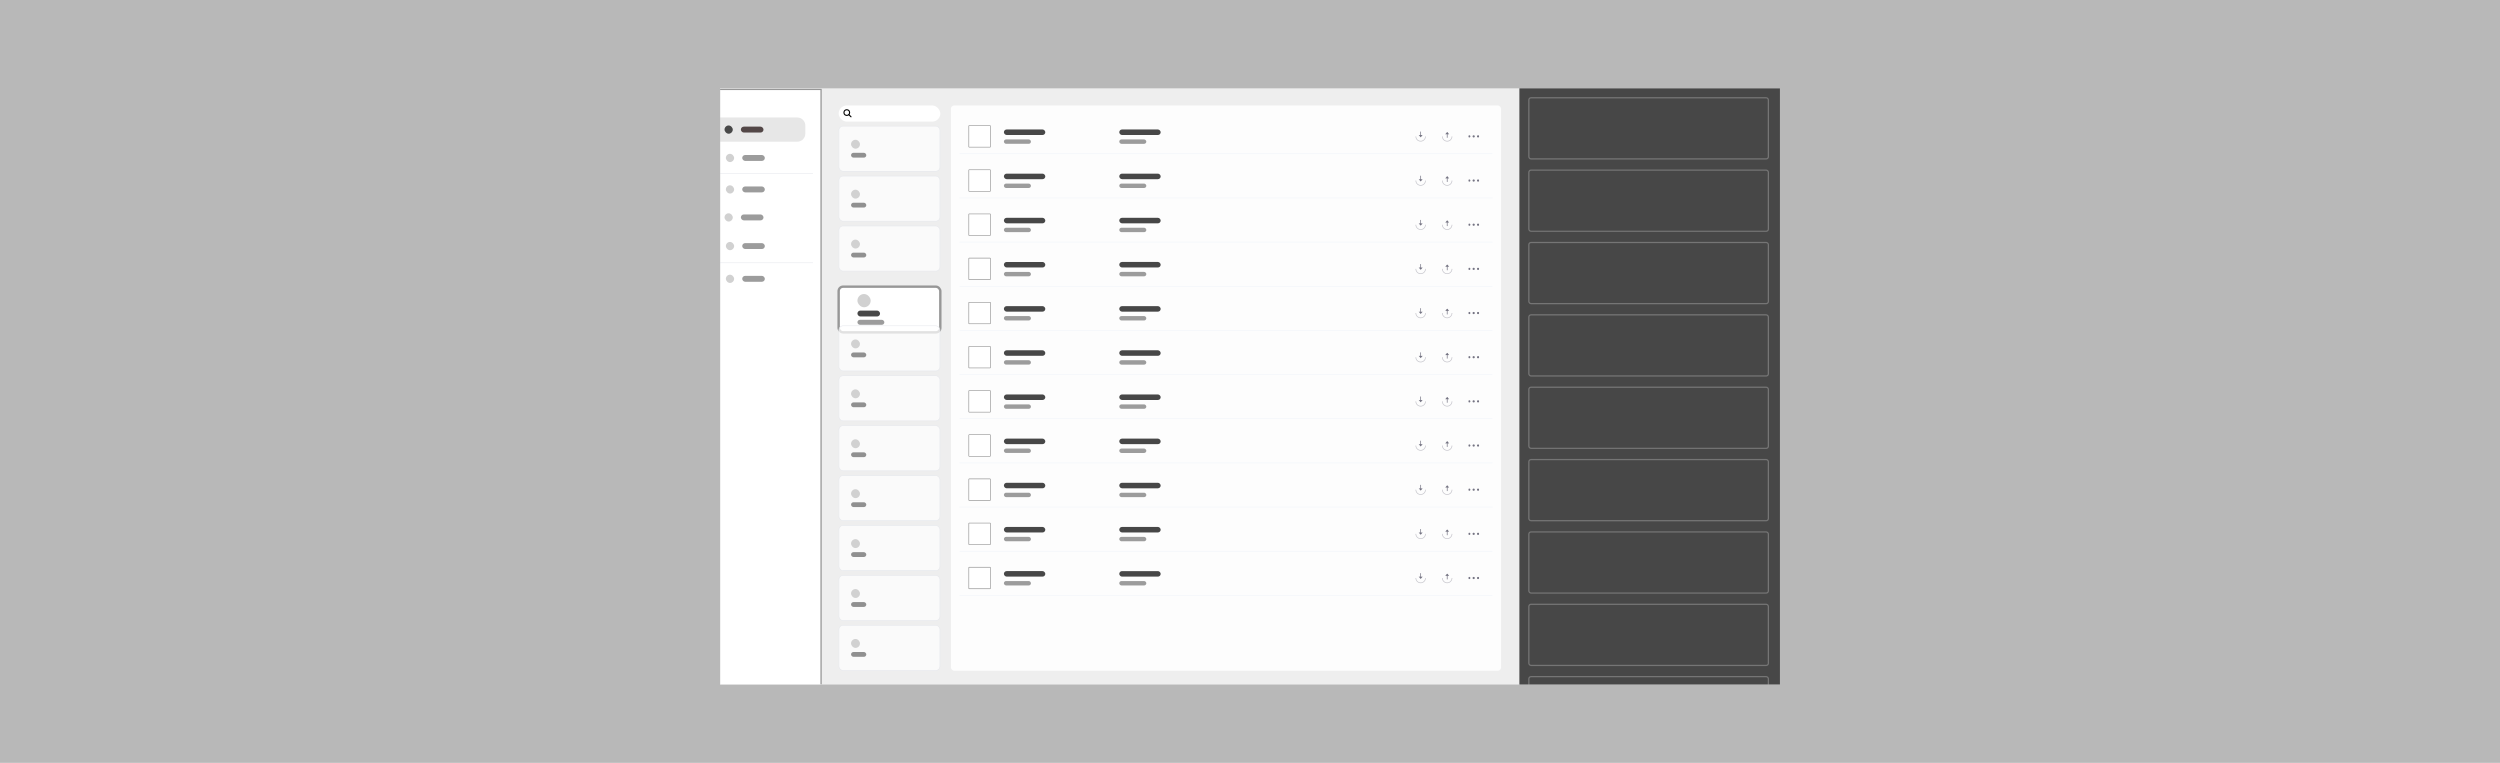 <svg width="1920" height="586" viewBox="0 0 1920 586" fill="none" xmlns="http://www.w3.org/2000/svg">
<rect width="1920" height="585.875" fill="#B8B8B8"/>
<g filter="url(#filter0_d_545_103070)">
<g clip-path="url(#clip0_545_103070)">
<rect width="814" height="457.875" transform="translate(553 63.999)" fill="#EEEEEE"/>
<g clip-path="url(#clip1_545_103070)">
<rect width="200.108" height="457.875" transform="translate(1166.89 63.998)" fill="#474747"/>
<rect x="1174.15" y="71.26" width="183.961" height="46.948" rx="1.675" stroke="white" stroke-opacity="0.25" stroke-width="0.958"/>
<rect x="1174.15" y="126.832" width="183.961" height="46.948" rx="1.675" stroke="white" stroke-opacity="0.25" stroke-width="0.958"/>
<rect x="1174.15" y="182.403" width="183.961" height="46.948" rx="1.675" stroke="white" stroke-opacity="0.25" stroke-width="0.958"/>
<rect x="1174.15" y="237.975" width="183.961" height="46.948" rx="1.675" stroke="white" stroke-opacity="0.25" stroke-width="0.958"/>
<rect x="1174.15" y="293.546" width="183.961" height="46.948" rx="1.675" stroke="white" stroke-opacity="0.25" stroke-width="0.958"/>
<rect x="1174.15" y="349.118" width="183.961" height="46.948" rx="1.675" stroke="white" stroke-opacity="0.25" stroke-width="0.958"/>
<rect x="1174.15" y="404.689" width="183.961" height="46.948" rx="1.675" stroke="white" stroke-opacity="0.25" stroke-width="0.958"/>
<rect x="1174.15" y="460.26" width="183.961" height="46.948" rx="1.675" stroke="white" stroke-opacity="0.25" stroke-width="0.958"/>
<rect x="1174.15" y="515.832" width="183.961" height="60.362" rx="1.675" stroke="white" stroke-opacity="0.25" stroke-width="0.958"/>
</g>
<g filter="url(#filter1_d_545_103070)">
<rect x="553" y="63.998" width="78.008" height="457.875" fill="white"/>
<path d="M553.194 128.486H624.568" stroke="#E5E7EC" stroke-width="0.388" stroke-linecap="square"/>
<path d="M553.194 197.144H624.568" stroke="#E5E7EC" stroke-width="0.388" stroke-linecap="square"/>
<rect x="557.894" y="137.626" width="6.343" height="6.343" rx="3.171" fill="#D1D1D1"/>
<rect x="570.444" y="138.521" width="17.382" height="4.551" rx="2.276" fill="#9C9C9C"/>
<path d="M550.652 85.54H612.716C616.143 85.54 618.922 88.319 618.922 91.746V97.953C618.922 101.381 616.143 104.159 612.716 104.159H550.652V85.54Z" fill="#8A8A8A" fill-opacity="0.2"/>
<rect x="556.858" y="91.679" width="6.343" height="6.343" rx="3.171" fill="#484848"/>
<rect x="569.407" y="92.574" width="17.382" height="4.551" rx="2.276" fill="#534747"/>
<rect x="556.858" y="159.124" width="6.343" height="6.343" rx="3.171" fill="#D1D1D1"/>
<rect x="569.408" y="160.02" width="17.382" height="4.551" rx="2.276" fill="#9C9C9C"/>
<rect x="557.894" y="113.46" width="6.343" height="6.343" rx="3.171" fill="#D1D1D1"/>
<rect x="570.444" y="114.355" width="17.382" height="4.551" rx="2.276" fill="#9C9C9C"/>
<rect x="557.894" y="181.128" width="6.343" height="6.343" rx="3.171" fill="#D1D1D1"/>
<rect x="570.444" y="182.023" width="17.382" height="4.551" rx="2.276" fill="#9C9C9C"/>
<rect x="557.894" y="206.282" width="6.343" height="6.343" rx="3.171" fill="#D1D1D1"/>
<rect x="570.444" y="207.178" width="17.382" height="4.551" rx="2.276" fill="#9C9C9C"/>
<rect x="553" y="63.998" width="78.008" height="457.875" stroke="#979797"/>
</g>
<rect x="644.085" y="77.165" width="78.073" height="12.41" rx="6.205" fill="white"/>
<path d="M653.582 85.878L651.954 84.25" stroke="black" stroke-width="0.848" stroke-linecap="round" stroke-linejoin="round"/>
<circle cx="650.326" cy="82.623" r="2.171" stroke="black" stroke-width="0.848" stroke-linecap="round" stroke-linejoin="round"/>
<rect x="644.297" y="93.04" width="77.576" height="34.661" rx="3.18" fill="white" fill-opacity="0.71"/>
<rect x="653.597" y="103.51" width="6.861" height="6.861" rx="3.43" fill="#D1D1D1"/>
<rect x="653.597" y="113.515" width="11.72" height="3.716" rx="1.858" fill="#909090"/>
<rect x="644.297" y="93.04" width="77.576" height="34.661" rx="3.18" stroke="#E5E7EC" stroke-width="0.424"/>
<rect x="644.297" y="131.379" width="77.576" height="34.661" rx="3.18" fill="white" fill-opacity="0.71"/>
<rect x="653.597" y="141.849" width="6.861" height="6.861" rx="3.43" fill="#D1D1D1"/>
<rect x="653.597" y="151.854" width="11.72" height="3.716" rx="1.858" fill="#909090"/>
<rect x="644.297" y="131.379" width="77.576" height="34.661" rx="3.18" stroke="#E5E7EC" stroke-width="0.424"/>
<rect x="644.297" y="169.717" width="77.576" height="34.661" rx="3.18" fill="white" fill-opacity="0.71"/>
<rect x="653.597" y="180.187" width="6.861" height="6.861" rx="3.43" fill="#D1D1D1"/>
<rect x="653.597" y="190.191" width="11.72" height="3.716" rx="1.858" fill="#909090"/>
<rect x="644.297" y="169.717" width="77.576" height="34.661" rx="3.18" stroke="#E5E7EC" stroke-width="0.424"/>
<g filter="url(#filter2_d_545_103070)">
<rect x="644.085" y="207.854" width="78.073" height="35.086" rx="3.392" fill="white"/>
<rect x="658.499" y="213.489" width="10.175" height="10.175" rx="5.088" fill="#D1D1D1"/>
<rect x="658.499" y="226.208" width="17.382" height="4.551" rx="2.276" fill="#474747"/>
<rect x="658.499" y="233.303" width="20.681" height="3.816" rx="1.908" fill="#9C9C9C"/>
<rect x="644.085" y="207.854" width="78.073" height="35.086" rx="3.392" stroke="#979797" stroke-width="1.858"/>
</g>
<rect x="644.297" y="246.395" width="77.576" height="34.661" rx="3.18" fill="white" fill-opacity="0.71"/>
<rect x="653.597" y="256.864" width="6.861" height="6.861" rx="3.43" fill="#D1D1D1"/>
<rect x="653.597" y="266.869" width="11.72" height="3.716" rx="1.858" fill="#909090"/>
<rect x="644.297" y="246.395" width="77.576" height="34.661" rx="3.18" stroke="#E5E7EC" stroke-width="0.424"/>
<rect x="644.297" y="284.732" width="77.576" height="34.661" rx="3.18" fill="white" fill-opacity="0.71"/>
<rect x="653.597" y="295.202" width="6.861" height="6.861" rx="3.43" fill="#D1D1D1"/>
<rect x="653.597" y="305.207" width="11.72" height="3.716" rx="1.858" fill="#909090"/>
<rect x="644.297" y="284.732" width="77.576" height="34.661" rx="3.18" stroke="#E5E7EC" stroke-width="0.424"/>
<rect x="644.297" y="323.071" width="77.576" height="34.661" rx="3.18" fill="white" fill-opacity="0.71"/>
<rect x="653.597" y="333.541" width="6.861" height="6.861" rx="3.43" fill="#D1D1D1"/>
<rect x="653.597" y="343.546" width="11.72" height="3.716" rx="1.858" fill="#909090"/>
<rect x="644.297" y="323.071" width="77.576" height="34.661" rx="3.18" stroke="#E5E7EC" stroke-width="0.424"/>
<rect x="644.297" y="361.409" width="77.576" height="34.661" rx="3.18" fill="white" fill-opacity="0.71"/>
<rect x="653.597" y="371.879" width="6.861" height="6.861" rx="3.43" fill="#D1D1D1"/>
<rect x="653.597" y="381.884" width="11.72" height="3.716" rx="1.858" fill="#909090"/>
<rect x="644.297" y="361.409" width="77.576" height="34.661" rx="3.18" stroke="#E5E7EC" stroke-width="0.424"/>
<rect x="644.297" y="399.748" width="77.576" height="34.661" rx="3.18" fill="white" fill-opacity="0.71"/>
<rect x="653.597" y="410.218" width="6.861" height="6.861" rx="3.43" fill="#D1D1D1"/>
<rect x="653.597" y="420.223" width="11.72" height="3.716" rx="1.858" fill="#909090"/>
<rect x="644.297" y="399.748" width="77.576" height="34.661" rx="3.18" stroke="#E5E7EC" stroke-width="0.424"/>
<rect x="644.297" y="438.086" width="77.576" height="34.661" rx="3.18" fill="white" fill-opacity="0.71"/>
<rect x="653.597" y="448.556" width="6.861" height="6.861" rx="3.43" fill="#D1D1D1"/>
<rect x="653.597" y="458.561" width="11.72" height="3.716" rx="1.858" fill="#909090"/>
<rect x="644.297" y="438.086" width="77.576" height="34.661" rx="3.18" stroke="#E5E7EC" stroke-width="0.424"/>
<rect x="644.297" y="476.425" width="77.576" height="34.661" rx="3.18" fill="white" fill-opacity="0.71"/>
<rect x="653.597" y="486.895" width="6.861" height="6.861" rx="3.43" fill="#D1D1D1"/>
<rect x="653.597" y="496.899" width="11.72" height="3.716" rx="1.858" fill="#909090"/>
<rect x="644.297" y="476.425" width="77.576" height="34.661" rx="3.18" stroke="#E5E7EC" stroke-width="0.424"/>
<rect x="730.29" y="77.165" width="422.545" height="434.133" rx="2.544" fill="white" fill-opacity="0.86"/>
<path d="M737.073 114.258H1146.05" stroke="#F0F4FA" stroke-width="0.424" stroke-linecap="square"/>
<rect x="770.989" y="95.603" width="31.797" height="4.24" rx="2.12" fill="#474747"/>
<rect x="770.989" y="103.235" width="20.774" height="3.392" rx="1.696" fill="#9C9C9C"/>
<rect x="744.067" y="92.634" width="16.534" height="16.534" rx="0.212" fill="white" stroke="#838383" stroke-width="0.424"/>
<rect x="859.597" y="95.61" width="31.797" height="4.24" rx="2.12" fill="#474747"/>
<rect x="859.597" y="103.242" width="20.774" height="3.392" rx="1.696" fill="#9C9C9C"/>
<path opacity="0.41" d="M1087.63 100.903C1087.63 102.806 1089.18 104.348 1091.08 104.348C1092.98 104.348 1094.52 102.806 1094.52 100.903H1095.05C1095.05 103.098 1093.27 104.878 1091.08 104.878C1088.88 104.878 1087.1 103.098 1087.1 100.903H1087.63Z" fill="#747382"/>
<path fill-rule="evenodd" clip-rule="evenodd" d="M1091.08 101.635L1092.58 99.897H1091.34V97.215H1090.81V99.897H1089.57L1091.08 101.635Z" fill="#747382"/>
<path opacity="0.407" d="M1107.98 100.903C1107.98 102.806 1109.53 104.348 1111.43 104.348C1113.33 104.348 1114.87 102.806 1114.87 100.903H1115.4C1115.4 103.098 1113.62 104.878 1111.43 104.878C1109.23 104.878 1107.45 103.098 1107.45 100.903H1107.98Z" fill="#747382"/>
<path d="M1111.18 97.988V101.963H1111.71V97.988H1111.18Z" fill="#747382"/>
<path d="M1109.94 99.26L1111.45 97.522L1112.95 99.26H1109.94Z" fill="#747382"/>
<mask id="mask0_545_103070" style="mask-type:luminance" maskUnits="userSpaceOnUse" x="1127" y="96" width="10" height="10">
<rect x="1127.54" y="96.664" width="8.479" height="8.479" fill="white"/>
</mask>
<g mask="url(#mask0_545_103070)">
<circle cx="1128.39" cy="100.904" r="0.848" fill="#747382"/>
<circle cx="1135.17" cy="100.904" r="0.848" fill="#747382"/>
<circle cx="1131.78" cy="100.904" r="0.848" fill="#747382"/>
</g>
<path d="M737.074 148.184H1146.05" stroke="#F0F4FA" stroke-width="0.424" stroke-linecap="square"/>
<rect x="770.99" y="129.528" width="31.797" height="4.24" rx="2.12" fill="#474747"/>
<rect x="770.99" y="137.16" width="20.774" height="3.392" rx="1.696" fill="#9C9C9C"/>
<rect x="744.068" y="126.559" width="16.534" height="16.534" rx="0.212" fill="white" stroke="#838383" stroke-width="0.424"/>
<rect x="859.598" y="129.526" width="31.797" height="4.24" rx="2.12" fill="#474747"/>
<rect x="859.598" y="137.158" width="20.774" height="3.392" rx="1.696" fill="#9C9C9C"/>
<path opacity="0.41" d="M1087.64 134.825C1087.64 136.728 1089.18 138.27 1091.08 138.27C1092.98 138.27 1094.52 136.728 1094.52 134.825H1095.05C1095.05 137.02 1093.28 138.8 1091.08 138.8C1088.89 138.8 1087.11 137.02 1087.11 134.825H1087.64Z" fill="#747382"/>
<path fill-rule="evenodd" clip-rule="evenodd" d="M1091.08 135.557L1092.59 133.819H1091.35V131.137H1090.82V133.819H1089.58L1091.08 135.557Z" fill="#747382"/>
<path opacity="0.407" d="M1107.99 134.825C1107.99 136.728 1109.53 138.27 1111.43 138.27C1113.33 138.27 1114.87 136.728 1114.87 134.825H1115.4C1115.4 137.02 1113.63 138.8 1111.43 138.8C1109.24 138.8 1107.46 137.02 1107.46 134.825H1107.99Z" fill="#747382"/>
<path d="M1111.19 131.91V135.885H1111.72V131.91H1111.19Z" fill="#747382"/>
<path d="M1109.95 133.182L1111.45 131.444L1112.96 133.182H1109.95Z" fill="#747382"/>
<mask id="mask1_545_103070" style="mask-type:luminance" maskUnits="userSpaceOnUse" x="1127" y="130" width="10" height="10">
<rect x="1127.54" y="130.586" width="8.479" height="8.479" fill="white"/>
</mask>
<g mask="url(#mask1_545_103070)">
<circle cx="1128.39" cy="134.825" r="0.848" fill="#747382"/>
<circle cx="1135.17" cy="134.825" r="0.848" fill="#747382"/>
<circle cx="1131.78" cy="134.825" r="0.848" fill="#747382"/>
</g>
<path d="M737.073 182.098H1146.05" stroke="#F0F4FA" stroke-width="0.424" stroke-linecap="square"/>
<rect x="770.989" y="163.442" width="31.797" height="4.24" rx="2.12" fill="#474747"/>
<rect x="770.989" y="171.074" width="20.774" height="3.392" rx="1.696" fill="#9C9C9C"/>
<rect x="744.067" y="160.473" width="16.534" height="16.534" rx="0.212" fill="white" stroke="#838383" stroke-width="0.424"/>
<rect x="859.597" y="163.442" width="31.797" height="4.24" rx="2.12" fill="#474747"/>
<rect x="859.597" y="171.074" width="20.774" height="3.392" rx="1.696" fill="#9C9C9C"/>
<path opacity="0.41" d="M1087.63 168.742C1087.63 170.645 1089.18 172.187 1091.08 172.187C1092.98 172.187 1094.52 170.645 1094.52 168.742H1095.05C1095.05 170.937 1093.27 172.717 1091.08 172.717C1088.88 172.717 1087.1 170.937 1087.1 168.742H1087.63Z" fill="#747382"/>
<path fill-rule="evenodd" clip-rule="evenodd" d="M1091.08 169.474L1092.58 167.736H1091.34V165.054H1090.81V167.736H1089.57L1091.08 169.474Z" fill="#747382"/>
<path opacity="0.407" d="M1107.98 168.742C1107.98 170.645 1109.53 172.187 1111.43 172.187C1113.33 172.187 1114.87 170.645 1114.87 168.742H1115.4C1115.4 170.937 1113.62 172.717 1111.43 172.717C1109.23 172.717 1107.45 170.937 1107.45 168.742H1107.98Z" fill="#747382"/>
<path d="M1111.18 165.827V169.802H1111.71V165.827H1111.18Z" fill="#747382"/>
<path d="M1109.94 167.099L1111.45 165.361L1112.95 167.099H1109.94Z" fill="#747382"/>
<mask id="mask2_545_103070" style="mask-type:luminance" maskUnits="userSpaceOnUse" x="1127" y="164" width="10" height="9">
<rect x="1127.54" y="164.503" width="8.479" height="8.479" fill="white"/>
</mask>
<g mask="url(#mask2_545_103070)">
<circle cx="1128.39" cy="168.742" r="0.848" fill="#747382"/>
<circle cx="1135.17" cy="168.742" r="0.848" fill="#747382"/>
<circle cx="1131.78" cy="168.742" r="0.848" fill="#747382"/>
</g>
<path d="M737.074 216.01H1146.05" stroke="#F0F4FA" stroke-width="0.424" stroke-linecap="square"/>
<rect x="770.99" y="197.359" width="31.797" height="4.24" rx="2.12" fill="#474747"/>
<rect x="770.99" y="204.991" width="20.774" height="3.392" rx="1.696" fill="#9C9C9C"/>
<rect x="744.068" y="194.392" width="16.534" height="16.534" rx="0.212" fill="white" stroke="#838383" stroke-width="0.424"/>
<rect x="859.598" y="197.354" width="31.797" height="4.24" rx="2.12" fill="#474747"/>
<rect x="859.598" y="204.985" width="20.774" height="3.392" rx="1.696" fill="#9C9C9C"/>
<path opacity="0.41" d="M1087.64 202.659C1087.64 204.562 1089.18 206.104 1091.08 206.104C1092.98 206.104 1094.52 204.562 1094.52 202.659H1095.05C1095.05 204.854 1093.28 206.634 1091.08 206.634C1088.89 206.634 1087.11 204.854 1087.11 202.659H1087.64Z" fill="#747382"/>
<path fill-rule="evenodd" clip-rule="evenodd" d="M1091.08 203.391L1092.59 201.653H1091.35V198.971H1090.82V201.653H1089.58L1091.08 203.391Z" fill="#747382"/>
<path opacity="0.407" d="M1107.99 202.659C1107.99 204.562 1109.53 206.104 1111.43 206.104C1113.33 206.104 1114.87 204.562 1114.87 202.659H1115.4C1115.4 204.854 1113.63 206.634 1111.43 206.634C1109.24 206.634 1107.46 204.854 1107.46 202.659H1107.99Z" fill="#747382"/>
<path d="M1111.19 199.744V203.719H1111.72V199.744H1111.19Z" fill="#747382"/>
<path d="M1109.95 201.016L1111.45 199.278L1112.96 201.016H1109.95Z" fill="#747382"/>
<mask id="mask3_545_103070" style="mask-type:luminance" maskUnits="userSpaceOnUse" x="1127" y="198" width="10" height="9">
<rect x="1127.54" y="198.42" width="8.479" height="8.479" fill="white"/>
</mask>
<g mask="url(#mask3_545_103070)">
<circle cx="1128.39" cy="202.659" r="0.848" fill="#747382"/>
<circle cx="1135.17" cy="202.659" r="0.848" fill="#747382"/>
<circle cx="1131.78" cy="202.659" r="0.848" fill="#747382"/>
</g>
<path d="M737.073 249.928H1146.05" stroke="#F0F4FA" stroke-width="0.424" stroke-linecap="square"/>
<rect x="770.989" y="231.27" width="31.797" height="4.24" rx="2.12" fill="#474747"/>
<rect x="770.989" y="238.901" width="20.774" height="3.392" rx="1.696" fill="#9C9C9C"/>
<rect x="744.067" y="228.3" width="16.534" height="16.534" rx="0.212" fill="white" stroke="#838383" stroke-width="0.424"/>
<rect x="859.597" y="231.276" width="31.797" height="4.24" rx="2.12" fill="#474747"/>
<rect x="859.597" y="238.908" width="20.774" height="3.392" rx="1.696" fill="#9C9C9C"/>
<path opacity="0.41" d="M1087.63 236.575C1087.63 238.478 1089.18 240.02 1091.08 240.02C1092.98 240.02 1094.52 238.478 1094.52 236.575H1095.05C1095.05 238.77 1093.27 240.55 1091.08 240.55C1088.88 240.55 1087.1 238.77 1087.1 236.575H1087.63Z" fill="#747382"/>
<path fill-rule="evenodd" clip-rule="evenodd" d="M1091.08 237.307L1092.58 235.569H1091.34V232.887H1090.81V235.569H1089.57L1091.08 237.307Z" fill="#747382"/>
<path opacity="0.407" d="M1107.98 236.575C1107.98 238.478 1109.53 240.02 1111.43 240.02C1113.33 240.02 1114.87 238.478 1114.87 236.575H1115.4C1115.4 238.77 1113.62 240.55 1111.43 240.55C1109.23 240.55 1107.45 238.77 1107.45 236.575H1107.98Z" fill="#747382"/>
<path d="M1111.18 233.66V237.635H1111.71V233.66H1111.18Z" fill="#747382"/>
<path d="M1109.94 234.932L1111.45 233.194L1112.95 234.932H1109.94Z" fill="#747382"/>
<mask id="mask4_545_103070" style="mask-type:luminance" maskUnits="userSpaceOnUse" x="1127" y="232" width="10" height="9">
<rect x="1127.54" y="232.336" width="8.479" height="8.479" fill="white"/>
</mask>
<g mask="url(#mask4_545_103070)">
<circle cx="1128.39" cy="236.575" r="0.848" fill="#747382"/>
<circle cx="1135.17" cy="236.575" r="0.848" fill="#747382"/>
<circle cx="1131.78" cy="236.575" r="0.848" fill="#747382"/>
</g>
<path d="M737.073 283.842H1146.05" stroke="#F0F4FA" stroke-width="0.424" stroke-linecap="square"/>
<rect x="770.989" y="265.185" width="31.797" height="4.24" rx="2.12" fill="#474747"/>
<rect x="770.989" y="272.816" width="20.774" height="3.392" rx="1.696" fill="#9C9C9C"/>
<rect x="744.067" y="262.217" width="16.534" height="16.534" rx="0.212" fill="white" stroke="#838383" stroke-width="0.424"/>
<rect x="859.597" y="265.192" width="31.797" height="4.24" rx="2.12" fill="#474747"/>
<rect x="859.597" y="272.824" width="20.774" height="3.392" rx="1.696" fill="#9C9C9C"/>
<path opacity="0.41" d="M1087.63 270.489C1087.63 272.392 1089.18 273.934 1091.08 273.934C1092.98 273.934 1094.52 272.392 1094.52 270.489H1095.05C1095.05 272.684 1093.27 274.464 1091.08 274.464C1088.88 274.464 1087.1 272.684 1087.1 270.489H1087.63Z" fill="#747382"/>
<path fill-rule="evenodd" clip-rule="evenodd" d="M1091.08 271.221L1092.58 269.483H1091.34V266.801H1090.81V269.483H1089.57L1091.08 271.221Z" fill="#747382"/>
<path opacity="0.407" d="M1107.98 270.489C1107.98 272.392 1109.53 273.934 1111.43 273.934C1113.33 273.934 1114.87 272.392 1114.87 270.489H1115.4C1115.4 272.684 1113.62 274.464 1111.43 274.464C1109.23 274.464 1107.45 272.684 1107.45 270.489H1107.98Z" fill="#747382"/>
<path d="M1111.18 267.574V271.549H1111.71V267.574H1111.18Z" fill="#747382"/>
<path d="M1109.94 268.846L1111.45 267.108L1112.95 268.846H1109.94Z" fill="#747382"/>
<mask id="mask5_545_103070" style="mask-type:luminance" maskUnits="userSpaceOnUse" x="1127" y="266" width="10" height="9">
<rect x="1127.54" y="266.25" width="8.479" height="8.479" fill="white"/>
</mask>
<g mask="url(#mask5_545_103070)">
<circle cx="1128.39" cy="270.49" r="0.848" fill="#747382"/>
<circle cx="1135.17" cy="270.49" r="0.848" fill="#747382"/>
<circle cx="1131.78" cy="270.49" r="0.848" fill="#747382"/>
</g>
<path d="M737.073 317.762H1146.05" stroke="#F0F4FA" stroke-width="0.424" stroke-linecap="square"/>
<rect x="770.989" y="299.114" width="31.797" height="4.24" rx="2.12" fill="#474747"/>
<rect x="770.989" y="306.746" width="20.774" height="3.392" rx="1.696" fill="#9C9C9C"/>
<rect x="744.067" y="296.145" width="16.534" height="16.534" rx="0.212" fill="white" stroke="#838383" stroke-width="0.424"/>
<rect x="859.597" y="299.106" width="31.797" height="4.24" rx="2.12" fill="#474747"/>
<rect x="859.597" y="306.737" width="20.774" height="3.392" rx="1.696" fill="#9C9C9C"/>
<path opacity="0.41" d="M1087.63 304.405C1087.63 306.308 1089.18 307.85 1091.08 307.85C1092.98 307.85 1094.52 306.308 1094.52 304.405H1095.05C1095.05 306.6 1093.27 308.38 1091.08 308.38C1088.88 308.38 1087.1 306.6 1087.1 304.405H1087.63Z" fill="#747382"/>
<path fill-rule="evenodd" clip-rule="evenodd" d="M1091.08 305.137L1092.58 303.399H1091.34V300.717H1090.81V303.399H1089.57L1091.08 305.137Z" fill="#747382"/>
<path opacity="0.407" d="M1107.98 304.405C1107.98 306.308 1109.53 307.85 1111.43 307.85C1113.33 307.85 1114.87 306.308 1114.87 304.405H1115.4C1115.4 306.6 1113.62 308.38 1111.43 308.38C1109.23 308.38 1107.45 306.6 1107.45 304.405H1107.98Z" fill="#747382"/>
<path d="M1111.18 301.49V305.465H1111.71V301.49H1111.18Z" fill="#747382"/>
<path d="M1109.94 302.762L1111.45 301.024L1112.95 302.762H1109.94Z" fill="#747382"/>
<mask id="mask6_545_103070" style="mask-type:luminance" maskUnits="userSpaceOnUse" x="1127" y="300" width="10" height="9">
<rect x="1127.54" y="300.166" width="8.479" height="8.479" fill="white"/>
</mask>
<g mask="url(#mask6_545_103070)">
<circle cx="1128.39" cy="304.406" r="0.848" fill="#747382"/>
<circle cx="1135.17" cy="304.406" r="0.848" fill="#747382"/>
<circle cx="1131.78" cy="304.406" r="0.848" fill="#747382"/>
</g>
<path d="M737.073 351.68H1146.05" stroke="#F0F4FA" stroke-width="0.424" stroke-linecap="square"/>
<rect x="770.989" y="333.023" width="31.797" height="4.24" rx="2.12" fill="#474747"/>
<rect x="770.989" y="340.655" width="20.774" height="3.392" rx="1.696" fill="#9C9C9C"/>
<rect x="744.067" y="330.054" width="16.534" height="16.534" rx="0.212" fill="white" stroke="#838383" stroke-width="0.424"/>
<rect x="859.597" y="333.026" width="31.797" height="4.24" rx="2.12" fill="#474747"/>
<rect x="859.597" y="340.658" width="20.774" height="3.392" rx="1.696" fill="#9C9C9C"/>
<path opacity="0.41" d="M1087.63 338.325C1087.63 340.228 1089.18 341.77 1091.08 341.77C1092.98 341.77 1094.52 340.228 1094.52 338.325H1095.05C1095.05 340.52 1093.27 342.3 1091.08 342.3C1088.88 342.3 1087.1 340.52 1087.1 338.325H1087.63Z" fill="#747382"/>
<path fill-rule="evenodd" clip-rule="evenodd" d="M1091.08 339.057L1092.58 337.319H1091.34V334.637H1090.81V337.319H1089.57L1091.08 339.057Z" fill="#747382"/>
<path opacity="0.407" d="M1107.98 338.325C1107.98 340.228 1109.53 341.77 1111.43 341.77C1113.33 341.77 1114.87 340.228 1114.87 338.325H1115.4C1115.4 340.52 1113.62 342.3 1111.43 342.3C1109.23 342.3 1107.45 340.52 1107.45 338.325H1107.98Z" fill="#747382"/>
<path d="M1111.18 335.41V339.385H1111.71V335.41H1111.18Z" fill="#747382"/>
<path d="M1109.94 336.682L1111.45 334.944L1112.95 336.682H1109.94Z" fill="#747382"/>
<mask id="mask7_545_103070" style="mask-type:luminance" maskUnits="userSpaceOnUse" x="1127" y="334" width="10" height="9">
<rect x="1127.54" y="334.086" width="8.479" height="8.479" fill="white"/>
</mask>
<g mask="url(#mask7_545_103070)">
<circle cx="1128.39" cy="338.325" r="0.848" fill="#747382"/>
<circle cx="1135.17" cy="338.325" r="0.848" fill="#747382"/>
<circle cx="1131.78" cy="338.325" r="0.848" fill="#747382"/>
</g>
<path d="M737.074 385.593H1146.05" stroke="#F0F4FA" stroke-width="0.424" stroke-linecap="square"/>
<rect x="770.99" y="366.938" width="31.797" height="4.24" rx="2.12" fill="#474747"/>
<rect x="770.99" y="374.569" width="20.774" height="3.392" rx="1.696" fill="#9C9C9C"/>
<rect x="744.068" y="363.97" width="16.534" height="16.534" rx="0.212" fill="white" stroke="#838383" stroke-width="0.424"/>
<rect x="859.598" y="366.941" width="31.797" height="4.24" rx="2.12" fill="#474747"/>
<rect x="859.598" y="374.573" width="20.774" height="3.392" rx="1.696" fill="#9C9C9C"/>
<path opacity="0.41" d="M1087.64 372.24C1087.64 374.143 1089.18 375.685 1091.08 375.685C1092.98 375.685 1094.53 374.143 1094.53 372.24H1095.05C1095.05 374.435 1093.28 376.215 1091.08 376.215C1088.89 376.215 1087.11 374.435 1087.11 372.24H1087.64Z" fill="#747382"/>
<path fill-rule="evenodd" clip-rule="evenodd" d="M1091.08 372.972L1092.59 371.234H1091.35V368.552H1090.82V371.234H1089.58L1091.08 372.972Z" fill="#747382"/>
<path opacity="0.407" d="M1107.99 372.24C1107.99 374.143 1109.53 375.685 1111.43 375.685C1113.33 375.685 1114.88 374.143 1114.88 372.24H1115.4C1115.4 374.435 1113.63 376.215 1111.43 376.215C1109.24 376.215 1107.46 374.435 1107.46 372.24H1107.99Z" fill="#747382"/>
<path d="M1111.19 369.325V373.3H1111.72V369.325H1111.19Z" fill="#747382"/>
<path d="M1109.95 370.597L1111.45 368.859L1112.96 370.597H1109.95Z" fill="#747382"/>
<mask id="mask8_545_103070" style="mask-type:luminance" maskUnits="userSpaceOnUse" x="1127" y="368" width="10" height="9">
<rect x="1127.54" y="368.001" width="8.479" height="8.479" fill="white"/>
</mask>
<g mask="url(#mask8_545_103070)">
<circle cx="1128.39" cy="372.241" r="0.848" fill="#747382"/>
<circle cx="1135.17" cy="372.241" r="0.848" fill="#747382"/>
<circle cx="1131.78" cy="372.241" r="0.848" fill="#747382"/>
</g>
<path d="M737.073 419.506H1146.05" stroke="#F0F4FA" stroke-width="0.424" stroke-linecap="square"/>
<rect x="770.989" y="400.856" width="31.797" height="4.24" rx="2.12" fill="#474747"/>
<rect x="770.989" y="408.488" width="20.774" height="3.392" rx="1.696" fill="#9C9C9C"/>
<rect x="744.067" y="397.887" width="16.534" height="16.534" rx="0.212" fill="white" stroke="#838383" stroke-width="0.424"/>
<rect x="859.597" y="400.852" width="31.797" height="4.24" rx="2.12" fill="#474747"/>
<rect x="859.597" y="408.483" width="20.774" height="3.392" rx="1.696" fill="#9C9C9C"/>
<path opacity="0.41" d="M1087.63 406.154C1087.63 408.057 1089.18 409.599 1091.08 409.599C1092.98 409.599 1094.52 408.057 1094.52 406.154H1095.05C1095.05 408.349 1093.27 410.129 1091.08 410.129C1088.88 410.129 1087.1 408.349 1087.1 406.154H1087.63Z" fill="#747382"/>
<path fill-rule="evenodd" clip-rule="evenodd" d="M1091.08 406.886L1092.58 405.148H1091.34V402.466H1090.81V405.148H1089.57L1091.08 406.886Z" fill="#747382"/>
<path opacity="0.407" d="M1107.98 406.154C1107.98 408.057 1109.53 409.599 1111.43 409.599C1113.33 409.599 1114.87 408.057 1114.87 406.154H1115.4C1115.4 408.349 1113.62 410.129 1111.43 410.129C1109.23 410.129 1107.45 408.349 1107.45 406.154H1107.98Z" fill="#747382"/>
<path d="M1111.18 403.239V407.214H1111.71V403.239H1111.18Z" fill="#747382"/>
<path d="M1109.94 404.511L1111.45 402.773L1112.95 404.511H1109.94Z" fill="#747382"/>
<mask id="mask9_545_103070" style="mask-type:luminance" maskUnits="userSpaceOnUse" x="1127" y="401" width="10" height="10">
<rect x="1127.54" y="401.915" width="8.479" height="8.479" fill="white"/>
</mask>
<g mask="url(#mask9_545_103070)">
<circle cx="1128.39" cy="406.155" r="0.848" fill="#747382"/>
<circle cx="1135.17" cy="406.155" r="0.848" fill="#747382"/>
<circle cx="1131.78" cy="406.155" r="0.848" fill="#747382"/>
</g>
<path d="M737.073 453.428H1146.05" stroke="#F0F4FA" stroke-width="0.424" stroke-linecap="square"/>
<rect x="770.989" y="434.771" width="31.797" height="4.24" rx="2.12" fill="#474747"/>
<rect x="770.989" y="442.403" width="20.774" height="3.392" rx="1.696" fill="#9C9C9C"/>
<rect x="744.068" y="431.802" width="16.534" height="16.534" rx="0.212" fill="white" stroke="#838383" stroke-width="0.424"/>
<rect x="859.597" y="434.774" width="31.797" height="4.24" rx="2.12" fill="#474747"/>
<rect x="859.597" y="442.406" width="20.774" height="3.392" rx="1.696" fill="#9C9C9C"/>
<path opacity="0.41" d="M1087.63 440.072C1087.63 441.975 1089.18 443.517 1091.08 443.517C1092.98 443.517 1094.52 441.975 1094.52 440.072H1095.05C1095.05 442.267 1093.27 444.047 1091.08 444.047C1088.88 444.047 1087.1 442.267 1087.1 440.072H1087.63Z" fill="#747382"/>
<path fill-rule="evenodd" clip-rule="evenodd" d="M1091.08 440.804L1092.58 439.066H1091.34V436.384H1090.81V439.066H1089.57L1091.08 440.804Z" fill="#747382"/>
<path opacity="0.407" d="M1107.98 440.072C1107.98 441.975 1109.53 443.517 1111.43 443.517C1113.33 443.517 1114.87 441.975 1114.87 440.072H1115.4C1115.4 442.267 1113.62 444.047 1111.43 444.047C1109.23 444.047 1107.45 442.267 1107.45 440.072H1107.98Z" fill="#747382"/>
<path d="M1111.18 437.157V441.132H1111.71V437.157H1111.18Z" fill="#747382"/>
<path d="M1109.94 438.429L1111.45 436.691L1112.95 438.429H1109.94Z" fill="#747382"/>
<mask id="mask10_545_103070" style="mask-type:luminance" maskUnits="userSpaceOnUse" x="1127" y="435" width="10" height="10">
<rect x="1127.54" y="435.833" width="8.479" height="8.479" fill="white"/>
</mask>
<g mask="url(#mask10_545_103070)">
<circle cx="1128.39" cy="440.073" r="0.848" fill="#747382"/>
<circle cx="1135.17" cy="440.073" r="0.848" fill="#747382"/>
<circle cx="1131.78" cy="440.073" r="0.848" fill="#747382"/>
</g>
</g>
</g>
<defs>
<filter id="filter0_d_545_103070" x="540.544" y="55.376" width="838.911" height="482.787" filterUnits="userSpaceOnUse" color-interpolation-filters="sRGB">
<feFlood flood-opacity="0" result="BackgroundImageFix"/>
<feColorMatrix in="SourceAlpha" type="matrix" values="0 0 0 0 0 0 0 0 0 0 0 0 0 0 0 0 0 0 127 0" result="hardAlpha"/>
<feOffset dy="3.833"/>
<feGaussianBlur stdDeviation="6.228"/>
<feComposite in2="hardAlpha" operator="out"/>
<feColorMatrix type="matrix" values="0 0 0 0 0 0 0 0 0 0 0 0 0 0 0 0 0 0 0.16 0"/>
<feBlend mode="normal" in2="BackgroundImageFix" result="effect1_dropShadow_545_103070"/>
<feBlend mode="normal" in="SourceGraphic" in2="effect1_dropShadow_545_103070" result="shape"/>
</filter>
<filter id="filter1_d_545_103070" x="546.412" y="61.03" width="87.988" height="465.506" filterUnits="userSpaceOnUse" color-interpolation-filters="sRGB">
<feFlood flood-opacity="0" result="BackgroundImageFix"/>
<feColorMatrix in="SourceAlpha" type="matrix" values="0 0 0 0 0 0 0 0 0 0 0 0 0 0 0 0 0 0 127 0" result="hardAlpha"/>
<feOffset dx="-0.424" dy="0.848"/>
<feGaussianBlur stdDeviation="1.908"/>
<feColorMatrix type="matrix" values="0 0 0 0 0 0 0 0 0 0 0 0 0 0 0 0 0 0 0.162 0"/>
<feBlend mode="normal" in2="BackgroundImageFix" result="effect1_dropShadow_545_103070"/>
<feBlend mode="normal" in="SourceGraphic" in2="effect1_dropShadow_545_103070" result="shape"/>
</filter>
<filter id="filter2_d_545_103070" x="622.806" y="195.054" width="120.631" height="77.643" filterUnits="userSpaceOnUse" color-interpolation-filters="sRGB">
<feFlood flood-opacity="0" result="BackgroundImageFix"/>
<feColorMatrix in="SourceAlpha" type="matrix" values="0 0 0 0 0 0 0 0 0 0 0 0 0 0 0 0 0 0 127 0" result="hardAlpha"/>
<feOffset dy="8.479"/>
<feGaussianBlur stdDeviation="10.175"/>
<feColorMatrix type="matrix" values="0 0 0 0 0 0 0 0 0 0 0 0 0 0 0 0 0 0 0.147 0"/>
<feBlend mode="normal" in2="BackgroundImageFix" result="effect1_dropShadow_545_103070"/>
<feBlend mode="normal" in="SourceGraphic" in2="effect1_dropShadow_545_103070" result="shape"/>
</filter>
<clipPath id="clip0_545_103070">
<rect width="814" height="457.875" fill="white" transform="translate(553 63.999)"/>
</clipPath>
<clipPath id="clip1_545_103070">
<rect width="200.108" height="457.875" fill="white" transform="translate(1166.89 63.998)"/>
</clipPath>
</defs>
</svg>
